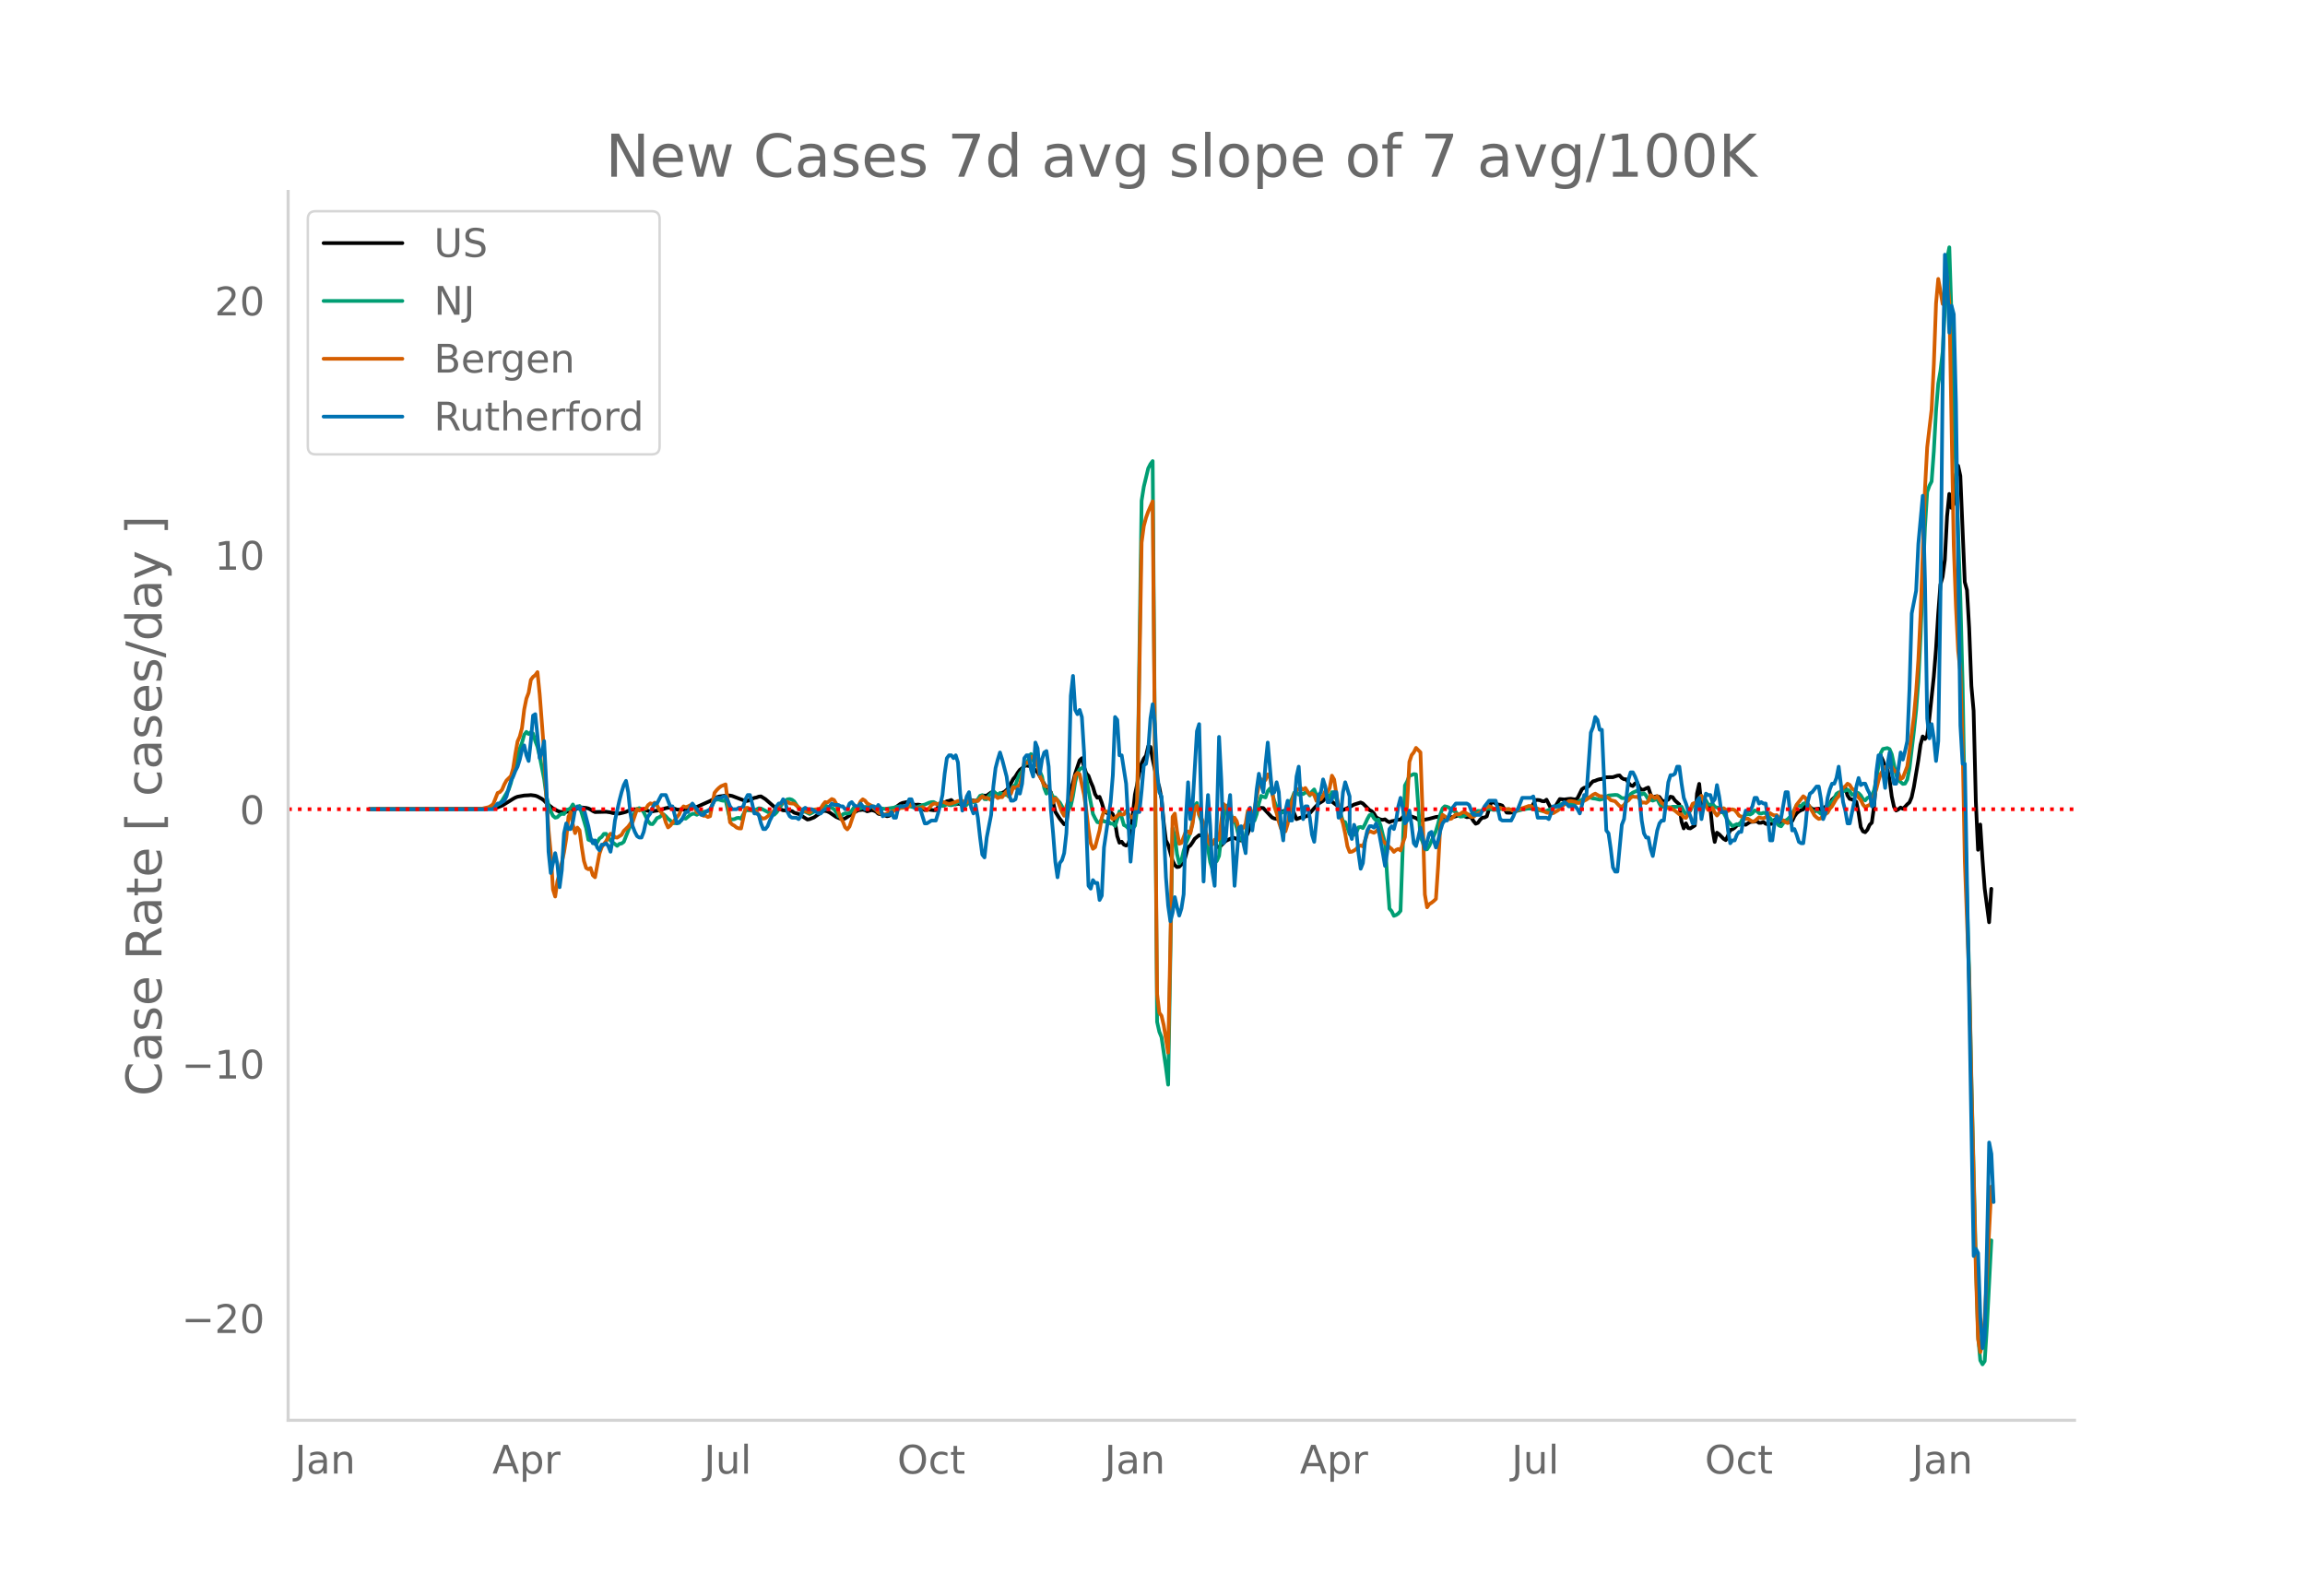 <svg height="864" viewBox="0 0 936 648" width="1248" xmlns="http://www.w3.org/2000/svg" xmlns:xlink="http://www.w3.org/1999/xlink"><defs><style>*{stroke-linecap:butt;stroke-linejoin:round}</style></defs><g id="figure_1"><path d="M0 648h936V0H0z" style="fill:#fff" id="patch_1"/><g id="axes_1"><path d="M117 576.72h725.4V77.76H117z" style="fill:none" id="patch_2"/><path clip-path="url(#p1f8f4e64c5)" d="m149.973 328.59 46.719-.123 3.593-.199 1.797-.423 1.797-.72 2.695-1.628 1.797-1.133.899-.494.898-.348 1.797-.327.898-.165 1.797-.094.899-.089 1.797.253.898.316 1.797.989.898.693.899 1.003 2.695 2.159 1.797.992.899.36 1.796.203.899-.11.898-.297 1.797-.285.899-.4 1.796-.934 2.696.286.898.213.899.437.898.608.899.416 4.492-.12 1.797.26.898.268 1.797.172.898.03 1.797-.436.899-.254.898-.42 1.797-.45.898-.179 3.594.142 2.696.737.898-.038.898-.184 1.797-.231 2.696-.866.898-.184.898-.045.899.149 1.797.625.898.073.899-.132 1.797.275 1.796-.46.899-.44.898-.257.899-.103 4.492-2.01.898-.405 2.696-1.52.898-.304 2.695-.36.899-.094.898.058.899.18 5.39 2.046.899-.08 1.797-.802.898-.394.899-.168.898-.349.899-.1 1.796 1.122 4.493 3.923.898-.08 1.797.69.898.028.899.199 1.797.069.898.684 1.797.514 3.594 2.256.898-.156 1.797-.706 3.594-2.555.898-.108.899.223.898.43 2.695 1.844 1.797.75.899.15.898-.292 3.594-2.41 1.797-.947 1.797-.2.898.202.899.449 1.796-.49.899.207.898.383.899.88.898.2.899-.15.898.616.899.35.898-.193.898-.958.899-1.555.898-.977 1.797-1.351.899-.377 1.797-.37.898.185.898.506.899.354.898.095.899-.082.898.125.899 1.212.898.884.898-.204.899.014 1.797.253.898-.033 1.797-2.408.899-.106 1.796-1.103.899-.166.898-.345 1.797 1.753.899-.264.898.164 1.797-.273.898.301 1.797-1.66.899.25.898.053.899-.133.898-.9.898-1.074 1.797.004 1.797-1.281.899-.177 1.797 1.22 2.695-1.284.898-.761.899-1.077 1.797-3.383.898-1.021.898-1.49.899-1.217.898-.65.899-.878.898-.228.899.195.898-.072.899.828.898.991.898.766 3.594 6.323 1.797 1.78 1.797 7.973 1.797 2.81 1.797 2.255.898-.078 1.797-13.79.898-2.998.899-3.703 1.797-5.372.898-.87.899 3.51.898 2.687.899.927.898 2.44.898 2.056.899 2.973.898 1.46.899-.371.898 2.36.899 3.016.898 1.03.898.396.899-.62.898.87.899 3.176.898 5.705.899 2.709.898-.42.899 1.177.898.393.898-.615.899-3.21 1.797-16.916.898-4.153.899-4.909.898-3.53.899-1.94.898-1.21.898-3.822.899.232.898 5.063 1.797 8.314.899 2.977.898 4.618.898 9.782.899 7.21.898 1.759 1.797 6.49.899 1.772.898.816.899-.141.898-.902.898-.425 1.797-6.61.899-.669.898-1.247.899-1.48 1.797-1.484.898.181.898.94.899.158 1.797 1.493 1.797.266.898 1.438.898.567 2.696-2.685 2.695-1.27.899.058 1.796.837.899.18.898-.438.899-.651.898-1.824.899-2.606 2.695-6.382.898-.958.899-.392.898.085 2.696 2.896.898.951.898.385.899.18.898-1.093.899-1.706.898-.375.899-.157.898-.54 1.797-.577 1.797 4.535 1.797-.696.898-.03 1.797-.645 2.695-3.067 1.797-1.888 1.797-1.103.899-1.046.898-.699 1.797 2.03 2.695 2.05.899.904.898.512 2.695-1.213 1.797-1.032 2.696-.852.898.402 2.695 2.672.899.474.898.92.899 1.528.898.533.899.387.898.124.898-.201.899.722.898.453.899-.409.898-.14 1.797-.485.899-.05.898-.943.898-.763 2.696.476 1.797.638.898.621.898.385 3.594-.722 2.696-.728 1.796-.201.899.161.898.372.899.098 1.797-.377.898-.079.898-.264 1.797-.67.899.005.898.664.899.379.898-.117.899.242.898 1.46.898 1.072.899-.356.898-1.268.899-.834.898-.071.899-.48 1.797-5.693.898-.027.898.525.899.392.898.128.899.321 1.797 2.839.898.06.898-.054 1.797-.557 1.797-.787.899-.202 3.593-.316 1.797-3.246.899-.039.898.103.899.38.898.074.899-.664 1.796 3.541.899-.513.898-.333 1.797-2.95 1.797.185 1.797-.238.898-.057 1.797.318.899-.55 1.797-3.638.898-.59.898-.186.899-.367.898-1.146.899-.932.898-.217.899-.388.898-.249.898-.103.899-.431.898-.256 2.696-.034 1.797-.604.898-.114.898 1.037.899.51.898.035.899 1.4.898 1.006.899.326.898-1.056.899-.28.898 2.05.898.799.899-.08.898-.483.899-.35.898 2.735.899 1.62.898-.673.898-.137.899.287.898 1.272.899.607 1.797-.777.898-1.217.899.204.898 1.31 1.797 1.613.898 6.97.899 2.79.898-2.055.899 1.925.898.121 1.797-1.166.898-12.988.899-3.925.898 8.882.899-.073 1.797.406.898.268.898 8.984.899 5.115.898-3.758.899.643 1.797 1.84.898.545.899-1.844.898-2.235.898-.315.899-.613.898-.901.899-.704.898-.21.899.366.898.219 1.797-1.144 1.797-.131.898-.195.899.685.898-.026.899-.349.898.722.898.23 1.797-.212.899-1.583.898-.21.899 1.33.898-.284.899-.402.898-.102.898.131.899.61.898-.54.899-1.91.898-1.257.899-.77.898-.513.898-.326.899-1.359.898-.683.899 1.023.898.802.899.184 1.797-.287.898.504.898.02.899-1.3.898-.273.899-.615.898-1.974.899-.811 1.797-1.296.898-.082.898-2.095.899-.542.898 3.118.899 1.399.898.181 1.797 1.03.898 4.332.899 5.894.898 1.75.899.36.898-1.026.899-1.971.898-.903.899-6.461.898-11.47.898-7.057.899-2.18.898 1.87.899 2.83.898.69.899 4.265.898 6.84.898 4.18.899 1.578.898-.497.899-.722.898.493.899-.788.898-.999.899-.783.898-2.108.898-4.14 1.797-10.8.899-6.368.898-3.377.899 1.058.898-1.257.899-7.122 1.796-16.856.899-11.174.898-14.442.899-11.848.898-3.208.899-6.887.898-17.624.898-9.108.899 5.655.898-1.45.899-11.99.898-3.674.899 4.126 1.797 43.086.898 3.3.898 15.553.899 23.397.898 10.104.899 36.723.898 19.672.899-10.27.898 13.998.899 11.965 1.796 13.734.899-13.593h0" style="fill:none;stroke:#000;stroke-linecap:round;stroke-width:1.5" id="line2d_1"/><path clip-path="url(#p1f8f4e64c5)" d="m149.973 328.589 45.82-.08 2.695-.205 1.797-.451 2.696-1.626.898-1.097 2.695-4.522.899-2.708 1.797-7.837 1.797-6.136.898-2.324.898-3.268.899-1.138.898.874.899-.758.898.586.899 3.027.898 2.312.899 3.955 1.796 9.117.899 6.76.898 4.032.899 2.358.898 1.825.899.747.898-.196.899-.92.898-.462.898.095.899-1.763.898-.058.899-.61.898-1.457.899 1.652 1.796-1.053 1.797 5.998.899 3.08.898 4.647.899.355.898-.119.899 1.538.898-.721.898-1.542.899-.627.898-1.248.899-.051 1.797 2.77 2.695 2.135.898-.799.899-.17.898-.652 2.696-6.783.898-3.265.898-1.874.899-1.417.898-.37.899.41.898 1.248 1.797 3.686.899 1.075.898.094.898-1.085.899-1.376.898-.337.899-.664.898-.52.899.781.898 1.002.898.701.899 1.115 1.797-.017.898-.1.899-1.307.898-.591.899.17 1.796-1.497.899-.452.898-.062.899.444 1.797-1.112.898-.048 1.797-.383.898-.15 1.797-4.453 1.797-.041.899.314.898.183.898-.358 1.797 8.002 1.797-.19.899-.428.898-.116.899.375 1.796-3.466 1.797.048.899.23.898-.178 1.797-.877.899.106 4.492 2.3.898.198.899-.882.898-1.227 1.797-2.9.898-.715.899-.518.898-.105.899.276.898.677 1.797 2.715.898.915.899.592.898-.03 1.797.917 2.695-1.341 1.797-.875.899-.774.898-.535.899.526.898.349.899.167.898.528.898 1.284.899 1.576.898.177.899-.957.898-.386.899.068.898-.156.899-.961.898-1.319.898.099.899.502 2.695-.83.899-.022.898.134.898-.213.899-.039 1.797.577 1.797.247.898.108 3.594-.49.898-.298 1.797-.269.899.148.898-.07.899-.267.898.134 1.797.48.898.121 2.696-1.055.898-.176 1.797-.783.898-.22.899-.047.898.486.899.631.898.086.899.422.898-.16.898-.673.899.412.898.098 1.797-.468.899-.968.898.454.898 1.413.899.032.898-.655.899-1.381.898-.482.899.828.898-.212.899-.96.898-1.417.898-.28.899 1.625.898.048.899-1.434.898-.885.899-1.06 1.797 1.882.898-1.054 1.797.835.898-.187.899.857.898-1.945.899-2.422.898-.23.898-2.747.899-1.928.898-1.148.899-2.574.898-.43 1.797-3.909.899 2.65.898 1.587.898.561 1.797 4.378.899 4.665.898 2.247.899-1.425.898 1.168.899 1.641.898.189.898 1.119.899.88.898 1.558.899 1.983 1.797-.7.898-1.338.898-4.14.899-5.588.898-3.66.899-1.547.898-.54.899.092.898 4.241 2.695 14.32.899 1.8.898 1.546.899.135.898-1.266.899.838.898.08.898-.041.899.849.898-.02.899.968.898-2.65.899-3.293.898 2.397.899 3.175.898.455.898.928.899-.883.898.926.899-1.164.898-7.013 1.797-124.98.899-5.67 1.796-7.46.899-1.741.898-1.204 1.797 227.705.899 4.027.898 2.229 1.797 12.383.898 6.881 1.797-104.171.899 3.259.898 7.265.899 3.758.898-1.249.898-3.806.899-2.872 1.797-4.51.898-4.215.899-6.757.898-1.101.899 4.917.898 2.419.898 3.196.899 4.326.898 3.59.899 5.576.898 2.889.899-2.537.898-.834.898-2.05 1.797-15.42.899-3.662.898-1.51 1.797 5.42.899.632.898 3.194.898 3.64.899 1.112.898.375.899-2.256.898-5.225.899-2.188.898 1.497.899.06.898-2.597.898-4.325.899-3.124.898.386.899.255.898-2.576.899-1.048.898 1.988.898 3.162.899 2.254.898 1.782.899.673.898-.257.899-.61.898-2.008 1.797-2.926.898-2.385.899-.124.898.941.899-.581.898.362.899-.659.898-.041.898 1.243.899-1.553.898-.88.899 2.3.898.184.899.302.898-.064.899-1.757.898 1.039.898 1.457.899-2.35.898.101.899 2.676.898 2.313.899 3.835.898 2.956.899.273.898 2.301.898 2.619.899-.13.898.398.899-.86.898-2.182.899-.18.898.461.898-1.645.899-2.009.898-1.596.899-.283.898 1.537.899.91.898-.374.899 2.384.898 3.794.898 3.18.899 14.374.898 12.455.899 1.04.898 1.868.899-.323.898-.611.899-1.073 1.796-50.92.899-1.635.898-2.299.899-.287.898-.406.899.128 1.796 25.308.899 2.117.898 3.103.899-.109.898-1.401 2.696-6.046.898-3 .898-3.702.899-2.481.898-.842.899.193.898.403.899.928 1.796.776.899 1.205.898.676.899-.069.898-.301.899-.434 1.797.08.898-.555.898-.758.899-.29.898.078.899-.218 1.797-.603.898-.152 1.797.516 1.797-.09.898-.243.899-.027.898.182 1.797-.102 2.695.647.899-.028 1.797-.463 2.695-.487.898.057 1.797.423 1.797.377 1.797.284.899-.119 4.492-2.01.898-.555.899-.322 1.796-.008 1.797-.256.899.069.898-.064 1.797-.92 1.797-1.064 1.797-.276.898.056.899.29.898.064 1.797.439.898-.206.899-.37.898-.63.899-.494 2.695-.26.899.066.898.551.898.685.899.035.898-.206.899-.32.898-1.114.899-.632 1.797-.783 1.796 1.512.899-.449.898.989.899 1.614.898.062.899.33 1.796-.709.899 1.875.898 1.498.899-.482 1.797.49.898.037.899-.225 1.796.028 1.797-.03.899 1.764.898 1.187.899-.267.898-1.147.899-2.039.898-.238.898.688.899-3.096.898-1.21.899 1.61.898.166.899 1.585.898.224.898-.49.899 1.273.898.306.899.184.898 1.545.899.435 1.797 3.301 1.796 2.113 1.797-.84.899.398.898-1.463.899-2.01.898-.698.898-.292.899.152.898-.501.899-1.129.898.205.899.883.898.172.899-.324.898.15 2.695 3.066.899.487.898.348.899 1.106.898.329.899-1.265.898-1.036.898-.584.899-.939.898-1.19 1.797-3.503.899.067.898.38.898-1.114.899-.283 1.797 1.73.898 1.344.899.568.898-.667 1.797 1.422.898-.783.899-.995 1.797-2.668.898-.497.899-1.336.898-1.832.899-.599.898.005 2.695-1.095.899.65.898 1.429.899-.353.898-.684.898.383.899.931.898 1.523.899.48.898-1.049.899-.269.898-.51.899-2.318.898-4.328.898-5.99.899-4.739.898-1.673 1.797-.375.899.434.898 2.107 1.797 8.407.898 2.064 1.797 1.544.899-.133.898-1.644.899-4.51 1.796-15.08.899-8.516.898-11.673.899-18.37 1.797-44.27.898-14.36.899-2.53.898-1.738.898-12.216.899-16.383.898-11.147.899-5.118.898-7.776.899-17.627.898-20.192.898-4.611.899 28.15.898 35.615 2.696 78.813.898 34.753.899 51.516.898 36.2.898 30.584.899 43.009 1.797 73.229.898 30.112.899 10.009.898 1.61.899-1.33.898-14.279 1.797-34.74h0" style="fill:none;stroke:#009e73;stroke-linecap:round;stroke-width:1.5" id="line2d_2"/><path clip-path="url(#p1f8f4e64c5)" d="m149.973 328.589 42.226-.102 3.594-.124 2.695-.622.899-.52.898-.69 1.797-4.546.899-.34.898-.972.899-2.137.898-1.617 1.797-1.775.898-3.098.899-5.88.898-5.078.899-2.035.898-3.438.898-7.508.899-4.444.898-2.363.899-5.225.898-1.22.899-.69.898-1.244.899 9.068 1.796 23.396.899 18.896.898 12.687.899 9.385.898 14.814.899 2.894.898-6.253.899-3.155 1.796-8.616.899-5.541.898-8.809.899-1.979.898 5.236.899 3.38.898-2.26.898 1.062.899 6.785.898 5.722.899 2.85.898.497.899-.51.898 2.94.899.826 1.796-9.543.899-2.59.898-1.402.899-1.108.898-1.764.899-1.267.898.294.899 1.154.898.135 1.797-1.142.898-1.583 1.797-1.741.899-1.267.898-.599 1.797-5.27.898.589 1.797-.792.899.011.898-1.424.899-.702.898.283.898-.554.899.984.898 1.832 1.797 2.34.899 2.873.898 2.012.898-.712 3.594-4.523.899-2.16.898-1.153.899.328.898-.294.898-.475.899-.25.898 1.177.899 1.911.898.294.899.464.898.655.899-.01.898.52.898-.329 1.797-9.487.899-1.13.898-.894.899-.69 1.796-.723.899 7.067.898 8.322.899.916.898.498.899.746.898.317.899.034 1.796-8.311.899-.09 1.797 1.062.898-.034.899.588.898 1.402.899.995.898.396.898-.215 2.696-2.08 1.797-2.205 1.796-1.776.899-.248 1.797-.25.898.566 1.797.147 3.594 2.951.898-.067.899.497.898.26.899-.746.898-.52 1.797-.192.898-.272.899-1.47.898-1.108.899.158 1.797-1.39.898.373.898 1.537.899 3.257.898 2.522.899 1.47.898 2.307.899.87.898-1.142 1.797-5.303 1.797-3.03.898-1.866.899-.882.898.531.899 1.142 1.796.973.899.972.898.712.899 1.03.898.486.899.113.898.35 1.797-1.097.898-.203.899-.328.898-.136 1.797-1.006 1.797-.113.899.079 1.796-1.572 1.797 1.606.899.18.898-.203.899-.362 1.796 1.357.899-.972.898-1.154.899-.599h.898l.899.204 1.797-.973.898.249.898.407.899.215.898-.17 1.797-.644.899-.373.898-.113.898.101.899.441.898.159.899-.679h.898l.899.17.898-.192.899.09.898-1.086.898-.814.899.656.898-.045.899.362.898.588.899-1.55.898-.124.899.86.898-.419.898.034.899-1.447.898-.95.899 2.035.898-1.153.899-2.578.898.407.898-.6.899-.904.898-3.585.899-5.314 1.797.214.898-2.34.899-.328.898.35.898 2.986.899 4.738.898 1.662.899 2.114.898.362.899-.147.898 3.856.899 2.895.898-1.787.898.803 1.797 4.693.899 1.572.898-3.732.899-2.996.898.339.898-4.467.899-5.45.898-1.12.899.555 1.797 8.333.898 6.287.899 7.701.898 5.688.898 2.284.899-.667 1.797-6.807.898-5.157.899-2.748.898.215.898.362.899 1.911.898.837.899-.43.898-.983.899-.679.898.226.899-.068.898-1.402 1.797 2.397.898.328.899-2.012.898-4.614 1.797-105.072.899-6.728.898-3.37.898-2.521 1.797-4.128 1.797 200.069.899 7.61.898 1.21.898 3.856 1.797 11.115.899-43.942.898-51.823.899-1.29.898 7.113.899 5.145.898-.361 1.797-4.705.898.08.899.802.898-3.742.899-6.536.898-.95.899 3.584.898 1.357.898 2.081 1.797 6.853.899 2.046.898-.237.899-1.923.898.374.898-.69 1.797-14.203.899.814 1.797 4.4.898 2.227.899-1.877.898 1.424.898 3.642.899-.419.898-.554.899-1.583.898-5.349.899-.463.898 2.34.899-2.532 1.796-9.85.899-2.25.898.34.899-.057.898-2.284.899 1.051.898 5.507.898 6.49.899 2.658.898 3.528.899 2.827.898 1.063.899.011.898-2.996.899-4.998.898-4.116.898-3.053.899-1.685 1.797-.69.898.543.899-.588.898 1.425.898 1.21.899-.464.898.667.899 2.375 1.797-.679.898-1.3.899-1.934.898.419.898-1.73.899-5.01.898 1.56.899 5.87.898 5.02.899 4.263.898 2.703.899 4.127.898 5.145.898 2.307.899-.113.898-.475.899-.633.898-.995.899-.441.898.407.898-2.352.899-2.963.898-.916 1.797.69.899-.577.898-1.085.899 2.035.898 2.906 1.797 1.674.898.893.899.724.898 1.176.899-.803.898-.373.899.588.898-2.93.898-2.498.899-13.66.898-16.849.899-2.747.898-1.142.899-1.81 1.796 1.798.899 25.567.898 32.17.899 5.191.898-1.278.899-.554.898-.712.899-.86.898-13.365.898-16.94.899-3.855.898.633.899.803.898.316.899-.17 1.796-1.763.899.034.898-.215.899-.633.898-.023.899.52.898.78.899.611.898-.068 1.797-1.413 1.797-1.018 1.797-1.436.898-.464.899.407.898.566.898.045 1.797-.34 1.797.623 1.797-.102.898.283.899.43.898.112 1.797-.938.899-.226 2.695-.939.898.057.899.588.898.361.899.08 3.594 1.617.898.124.898-.011.899.113 1.797-1.063.898-.656.899-1.086.898-.735.898-.588.899-.735.898-.056 1.797.283.899.497.898-.034.899-.543.898-.327.898-.453 2.696-2.013.898-.418 1.797 1.04.898.023.899.26.898.113.899.317.898.893 1.797.452 1.797 1.945.898.283.899-.69.898-1.345.899-.566.898-1.063.899-.486.898.158.899-.067.898.859.898 1.606.899-.17.898.226.899-.724.898-2.442 1.797 1.199.898-.803 1.797 2.77.899.464.898 1.685 1.797-.25.899.702.898.509 1.797 1.504.898-.034.899 1.232.898.25.899-1.37 1.797-4.364.898-.384.898.746.899-2.454.898-1.13.899 2.227 1.797 3.505h.898l.898-.848.899 1.9.898 1.21.899-1.086 1.797-1.888 1.797 1.176.898-.577.898-.147.899.272.898 1.029.899 1.3.898.317.899.644.898.306.898-.068.899.644.898.498.899-.125 1.797-1.571.898.294.899.09.898-.396 1.797-1.673.898.588.899.328.898-.125.899 1.142.898.894.899.079.898.791.898.34.899-.848.898-1.708.899-2.646.898-2.273 2.695-3.426.899.678.898 2.285.899 1.65.898 1.391.899 1.697.898.882.899.622.898-.227.898-1.289.899-.43.898-.576.899-1.617.898-.995 1.797-3.087.899-.961.898-1.923.898-1.526.899-.61.898-1.064.899.52.898 1.504.899.464 1.796 3.143.899.962.898 1.922.899 1.04.898-.565.899-.35.898-1.403 1.797-4.953.898-3.584.899-2.714 1.797-2.782.898-.056.899.124.898-.113.898 1.39 1.797 1.12.899 2.443.898-.532 1.797-4.636.899-6.287 1.796-13.999.899-9.883.898-12.914.899-18.25 1.797-51.236.898-16.962 1.797-15.355.898-18.229.899-24.809.898-9.985 1.797 10.155.899-2.59.898-8.695.898 10.765 1.797 98.456.899 24.968.898 18.002.899 8.48.898 29.955.899 47.176 1.796 47.956.899 42.834 1.797 75.231.898 27.84.899 5.28.898-3.754.899-10.007 2.695-53.531h0" style="fill:none;stroke:#d55e00;stroke-linecap:round;stroke-width:1.5" id="line2d_3"/><path clip-path="url(#p1f8f4e64c5)" d="M149.973 328.589h50.312l1.797-2.304h.899l1.797-1.152.898-1.728.898-3.455.899-2.88.898-1.727.899-2.304.898-1.728.899-2.88.898-4.031.898-1.728.899 4.032.898 2.303.899-8.063.898-10.366.899-.576 1.797 17.854.898-2.304.898-4.608.899 17.854.898 27.069.899 8.638 1.797-8.063.898 4.608.899 9.215.898-6.911.898-14.974.899-4.032.898 2.304h.899l.898-2.88.899-5.183.898-1.152.898 1.152.899-.576.898.576 1.797 6.91.899 4.608.898 2.304.899-1.152.898 2.88.898 1.152.899-2.304h.898l.899-.576.898 1.152.899 2.304.898-5.184.899-7.487 1.796-8.063.899-3.455.898-2.88.899-1.728.898 4.608.899 8.639.898 5.183.898 2.304.899 1.727.898.576h.899l.898-2.303.899-4.032.898-2.304.899-1.151.898-2.304.898-1.728h.899l1.797-3.455h1.797l1.796 4.607h.899l1.797 6.911 1.797-1.152 1.797-3.455h.898l1.797-3.456 3.594 4.607h.898l.899-1.151 1.796-1.152 1.797-3.456.899-1.152h1.797l.898-.576h.898l.899 1.728.898 2.304.899 1.152h1.797l.898-.576h.899l.898-.576.898-2.88.899-1.727h.898l.899 3.455.898 4.032h.899l.898.575.899 3.456.898 2.304h.898l.899-1.152.898-2.304 1.797-3.455.899-2.304.898-1.152h.898l.899-1.728.898 1.152.899 4.032.898 1.727.899.576h1.797l.898.576.898-1.152.899-2.88.898-.575.899.576h1.797l2.695 1.728h.898l.899-1.152.898-.576h.899l1.797-2.304.898.576h1.797l.898.576h.899l.898 1.152h.899l.898-2.304.899-.576.898 1.152.898.576h.899l.898-1.152 1.797 2.304.899-.576h.898l.898-.576h.899l.898 1.152.899-1.728.898 1.152.899 3.455.898-.576h1.797l.898-1.151.899 2.303h.898l.899-4.031.898-.576h1.797l.899-.576.898-2.304h.898l.899 2.88.898 1.152h1.797l1.797 5.759h.898l1.797-1.152h1.797l.899-2.88.898-3.455.899-4.031.898-8.64.898-6.334.899-1.152h.898l.899 1.152.898-1.152.899 2.88.898 12.67.898 6.91.899-2.303.898-3.456.899-1.727.898 6.335.899 2.304.898-3.456.899 5.183.898 8.063.898 6.911.899 1.152.898-8.063 1.797-9.215.899-11.518.898-7.487.899-3.456.898-2.88.898 2.88 1.797 6.912.899 6.91.898 2.88h.899l.898-.576.898-4.031.899 1.728.898-4.032.899-10.366.898-1.152h.899l.898 5.759.899 2.88.898-13.823.898 2.304.899 10.367.898-5.76.899-2.88.898-.575.899 6.335.898 17.278.899 9.79.898 11.519.898 6.335.899-5.76.898-1.15.899-2.88.898-8.063.899-20.158.898-35.707.898-8.063.899 13.822.898 1.728.899-1.728.898 2.88.899 14.398.898 30.524.899 23.613.898 1.152.898-3.456.899 1.152h.898l.899 6.91.898-1.727.899-19.581 2.695-18.43.898-10.942.899-23.613.898 1.152.899 14.398h.898l1.797 11.518 1.797 31.676 1.797-20.157h1.797l.898-8.64.899-10.366.898-.576.898-5.759.899-12.67.898-5.76.899 8.063.898 19.582.899 8.063.898 1.727.898 13.247.899 19.581.898 11.519.899 6.335.898-3.456.899-6.335.898 4.032.899 3.455.898-2.88.898-5.759.899-30.524.898-14.974.899 14.974.898-5.183 1.797-30.524.899-2.88.898 35.708.898 28.22.899-21.31.898-13.821.899 12.67.898 18.43.899 5.759.898-27.069.898-33.403.899 17.277.898 25.917.899-1.728.898-10.942.899-6.911 1.797 36.859 1.796-23.613.899-.576.898 6.911.899 4.031.898-15.55.899-2.88.898 9.216.899-6.911.898-9.791.898-6.335.899 4.031.898 3.456.899-11.519.898-8.639 1.797 20.734.898-.576.899-4.032.898 4.032.899 13.822.898 5.76.899-12.095.898-4.032.899 8.063h.898l.898-6.335.899-11.518.898-4.032.899 13.822.898 7.487.899-5.183h.898l.898 4.607.899 6.911.898 2.88.899-8.639.898-10.366.899-1.152.898-5.184.899 2.88.898 6.335h.898l.899-1.152.898-2.88h.899l.898 10.367.899-.576.898-9.79.899-4.032 1.796 5.76v14.398l.899 2.88.898-5.76.899 2.304.898 9.214.899 6.336.898-2.304.898-9.215.899-4.031.898-1.728h.899l.898.576.899-1.728.898 2.304 1.797 9.79.898 5.184.899-5.76.898-9.214.899-1.152.898 1.152.899-3.456.898-5.76.899-3.455.898 4.032.898 6.335.899-1.152.898-4.031.899 5.759.898 7.487.899 1.152.898-3.456.898-4.031.899 4.031.898 4.608.899-2.88.898-3.455.899-.576.898 3.455.899 2.88.898-2.88.898-4.031.899-2.88.898-1.152h.899l1.797-4.607 1.796-2.304h4.493l.898.576.899 2.304.898 1.727h2.695l1.797-3.455 1.797-2.304h2.695l.899 3.456.898 4.031.899.576h3.593l.899-1.728.898-2.303.899-.576 1.797-4.608h3.593l.899-.576.898 4.032.899 4.607h3.594l.898.576.898-2.303.899-2.88h2.695l.899-.576.898-1.152.898.576.899 1.152h2.695l.899 1.152.898 1.728.899-3.456.898-4.031h.898l1.797-25.341.899-2.304.898-4.031.899 1.152.898 4.031h.898l1.797 40.89.899 1.153.898 6.335.899 7.487.898 1.727h.899l1.796-19.005.899-2.304 1.797-16.126.898-2.88h.899l.898 1.729.899 2.303.898 6.335.898 9.215.899 5.184.898 1.727h.899l.898 4.608.899 2.88 1.796-10.367.899-2.88.898-1.152h.899l1.797-15.55.898-2.88h.899l.898-.575.898-2.88h.899l.898 6.911.899 5.76.898 2.303.899 2.88.898 2.303.899 2.88h.898l.898-9.215.899-1.152.898 8.64 1.797-10.367.899.576h.898l.898 2.88.899-1.153.898-5.759.899 4.607.898 6.336h1.797l.899 7.487.898 5.183.898-1.152h.899l.898-2.304.899-1.151h.898l.899-5.184.898-3.455h1.797l.898-1.728.899-3.456h.898l.899 2.304.898-.576.899.576h.898l.898 5.76.899 9.214h.898l.899-6.911.898-2.88.899 2.304.898-1.728 1.797-10.366h.898l1.797 15.55.899-.576.898 2.303.899 2.88.898.576h.898l.899-6.911.898-9.79.899-3.456.898-.576 1.797-2.304h.899l.898 5.183.898 8.063.899-2.303.898-6.336.899-3.455.898-2.304h.899l.898-2.304.899-4.607 1.796 14.398.899 3.456.898 5.183h.899l1.797-8.639.898-6.335.898-3.456.899 2.88.898-.576h.899l.898 2.304.899 1.728.898 5.183.899-.576.898-13.246.898-6.911h.899l1.797 13.246.898-9.215.899-5.183.898 8.063.898 4.607h.899l1.797-12.67.898 2.88.899-3.456.898-4.032.899-21.309.898-30.524 1.797-9.214.898-19.006 1.797-19.581.899 34.555.898 55.865.899 8.063.898-5.76.898 5.76.899 9.214.898-8.063.899-59.32.898-88.116.899-50.105.898 8.638.898 23.037.899-10.942.898 3.455.899 36.284 1.797 130.734.898 15.55h.899l1.796 97.331 1.797 102.515.899-2.88.898 1.728.899 25.917.898 12.67.899-4.607.898-36.86.898-42.042.899 4.607.898 19.582h0" style="fill:none;stroke:#0072b2;stroke-linecap:round;stroke-width:1.5" id="line2d_4"/><path clip-path="url(#p1f8f4e64c5)" d="M117 328.589h725.4" style="fill:none;stroke:red;stroke-dasharray:1.5,2.475;stroke-dashoffset:0;stroke-width:1.5" id="line2d_5"/><path d="M117 576.72V77.76" style="fill:none;stroke:#d3d3d3;stroke-linecap:square;stroke-linejoin:miter;stroke-width:1.25" id="patch_3"/><path d="M117 576.72h725.4" style="fill:none;stroke:#d3d3d3;stroke-linecap:square;stroke-linejoin:miter;stroke-width:1.25" id="patch_4"/><g id="matplotlib.axis_1"><g id="xtick_1"><g style="fill:#696969" transform="matrix(.16 0 0 -.16 119.671 598.378)" id="text_1"><defs><path d="M9.813 72.906h9.859V5.078q0-13.187-5-19.14-5-5.954-16.094-5.954h-3.75v8.297h3.078q6.531 0 9.219 3.672Q9.813-4.39 9.813 5.078z" id="DejaVuSans-74"/><path d="M34.281 27.484q-10.89 0-15.093-2.484-4.204-2.484-4.204-8.5 0-4.781 3.157-7.594 3.156-2.797 8.562-2.797 7.485 0 12 5.297 4.516 5.297 4.516 14.078v2zm17.922 3.72V0H43.22v8.297Q40.14 3.328 35.547.953q-4.594-2.375-11.234-2.375-8.391 0-13.36 4.719Q6 8.016 6 15.922q0 9.219 6.172 13.906 6.187 4.688 18.437 4.688h12.61v.89q0 6.203-4.078 9.594-4.078 3.39-11.453 3.39-4.688 0-9.141-1.124-4.438-1.125-8.531-3.375v8.312q4.921 1.906 9.562 2.844 4.64.953 9.031.953 11.875 0 17.735-6.156 5.86-6.14 5.86-18.64z" id="DejaVuSans-97"/><path d="M54.89 33.016V0h-8.984v32.719q0 7.765-3.031 11.61-3.031 3.858-9.078 3.858-7.281 0-11.484-4.64-4.204-4.625-4.204-12.64V0H9.08v54.688h9.03v-8.5q3.235 4.937 7.594 7.374Q30.078 56 35.797 56q9.422 0 14.25-5.828 4.844-5.828 4.844-17.156z" id="DejaVuSans-110"/></defs><use xlink:href="#DejaVuSans-74"/><use x="29.492" xlink:href="#DejaVuSans-97"/><use x="90.771" xlink:href="#DejaVuSans-110"/></g></g><g id="xtick_2"><g style="fill:#696969" transform="matrix(.16 0 0 -.16 199.922 598.378)" id="text_2"><defs><path d="M34.188 63.188 20.797 26.906h26.812zm-5.579 9.718h11.188L67.578 0h-10.25l-6.64 18.703h-32.86L11.188 0H.78z" id="DejaVuSans-65"/><path d="M18.11 8.203v-29H9.077v75.484h9.031v-8.296q2.844 4.875 7.157 7.234Q29.594 56 35.594 56q9.968 0 16.187-7.906 6.235-7.907 6.235-20.797T51.78 6.484q-6.218-7.906-16.187-7.906-6 0-10.328 2.375-4.313 2.375-7.157 7.25zm30.578 19.094q0 9.906-4.079 15.547-4.078 5.64-11.203 5.64-7.14 0-11.218-5.64-4.079-5.64-4.079-15.547 0-9.906 4.078-15.547 4.079-5.64 11.22-5.64 7.124 0 11.202 5.64t4.078 15.547z" id="DejaVuSans-112"/><path d="M41.11 46.297q-1.516.875-3.297 1.281Q36.03 48 33.89 48q-7.625 0-11.703-4.953-4.079-4.953-4.079-14.234V0H9.08v54.688h9.03v-8.5q2.844 4.984 7.375 7.39Q30.031 56 36.531 56q.922 0 2.047-.125 1.125-.11 2.484-.36z" id="DejaVuSans-114"/></defs><use xlink:href="#DejaVuSans-65"/><use x="68.408" xlink:href="#DejaVuSans-112"/><use x="131.885" xlink:href="#DejaVuSans-114"/></g></g><g id="xtick_3"><g style="fill:#696969" transform="matrix(.16 0 0 -.16 285.867 598.378)" id="text_3"><defs><path d="M8.5 21.578v33.11h8.984V21.922q0-7.766 3.016-11.656 3.031-3.875 9.094-3.875 7.265 0 11.484 4.64 4.234 4.64 4.234 12.656v31h8.985V0h-8.984v8.406Q42.047 3.422 37.718 1q-4.313-2.422-10.032-2.422-9.421 0-14.312 5.86Q8.5 10.296 8.5 21.578zM31.11 56z" id="DejaVuSans-117"/><path d="M9.422 75.984h8.984V0H9.422z" id="DejaVuSans-108"/></defs><use xlink:href="#DejaVuSans-74"/><use x="29.492" xlink:href="#DejaVuSans-117"/><use x="92.871" xlink:href="#DejaVuSans-108"/></g></g><g id="xtick_4"><g style="fill:#696969" transform="matrix(.16 0 0 -.16 364.344 598.378)" id="text_4"><defs><path d="M39.406 66.219q-10.75 0-17.078-8.016-6.312-8-6.312-21.828 0-13.766 6.312-21.781 6.328-8 17.078-8 10.735 0 17.016 8 6.281 8.015 6.281 21.781 0 13.828-6.281 21.828-6.281 8.016-17.016 8.016zm0 8q15.328 0 24.5-10.281 9.188-10.282 9.188-27.563 0-17.234-9.188-27.516-9.172-10.28-24.5-10.28-15.375 0-24.593 10.25-9.204 10.265-9.204 27.546t9.204 27.563q9.218 10.28 24.593 10.28z" id="DejaVuSans-79"/><path d="M48.781 52.594v-8.407q-3.812 2.11-7.64 3.157-3.828 1.047-7.735 1.047-8.75 0-13.593-5.547-4.829-5.532-4.829-15.547 0-10.016 4.829-15.563 4.843-5.53 13.593-5.53 3.907 0 7.735 1.046 3.828 1.047 7.64 3.156V2.094Q45.016.344 40.984-.531q-4.015-.89-8.562-.89-12.36 0-19.64 7.765-7.266 7.765-7.266 20.953 0 13.375 7.343 21.031Q20.22 56 33.016 56q4.14 0 8.093-.86 3.953-.843 7.672-2.546z" id="DejaVuSans-99"/><path d="M18.313 70.219V54.688h18.5v-6.985h-18.5V18.016q0-6.688 1.828-8.594 1.828-1.906 7.453-1.906h9.218V0h-9.218q-10.407 0-14.36 3.875-3.953 3.89-3.953 14.14v29.688H2.687v6.984h6.594V70.22z" id="DejaVuSans-116"/></defs><use xlink:href="#DejaVuSans-79"/><use x="78.711" xlink:href="#DejaVuSans-99"/><use x="133.691" xlink:href="#DejaVuSans-116"/></g></g><g id="xtick_5"><g style="fill:#696969" transform="matrix(.16 0 0 -.16 448.5 598.378)" id="text_5"><use xlink:href="#DejaVuSans-74"/><use x="29.492" xlink:href="#DejaVuSans-97"/><use x="90.771" xlink:href="#DejaVuSans-110"/></g></g><g id="xtick_6"><g style="fill:#696969" transform="matrix(.16 0 0 -.16 527.852 598.378)" id="text_6"><use xlink:href="#DejaVuSans-65"/><use x="68.408" xlink:href="#DejaVuSans-112"/><use x="131.885" xlink:href="#DejaVuSans-114"/></g></g><g id="xtick_7"><g style="fill:#696969" transform="matrix(.16 0 0 -.16 613.798 598.378)" id="text_7"><use xlink:href="#DejaVuSans-74"/><use x="29.492" xlink:href="#DejaVuSans-117"/><use x="92.871" xlink:href="#DejaVuSans-108"/></g></g><g id="xtick_8"><g style="fill:#696969" transform="matrix(.16 0 0 -.16 692.274 598.378)" id="text_8"><use xlink:href="#DejaVuSans-79"/><use x="78.711" xlink:href="#DejaVuSans-99"/><use x="133.691" xlink:href="#DejaVuSans-116"/></g></g><g id="xtick_9"><g style="fill:#696969" transform="matrix(.16 0 0 -.16 776.43 598.378)" id="text_9"><use xlink:href="#DejaVuSans-74"/><use x="29.492" xlink:href="#DejaVuSans-97"/><use x="90.771" xlink:href="#DejaVuSans-110"/></g></g></g><g id="matplotlib.axis_2"><g id="ytick_1"><g style="fill:#696969" transform="matrix(.16 0 0 -.16 73.733 541.274)" id="text_10"><defs><path d="M10.594 35.5h62.593v-8.297H10.594z" id="DejaVuSans-8722"/><path d="M19.188 8.297h34.421V0H7.33v8.297q5.609 5.812 15.296 15.594 9.703 9.797 12.188 12.64 4.734 5.313 6.609 9 1.89 3.688 1.89 7.25 0 5.813-4.078 9.469-4.078 3.672-10.625 3.672-4.64 0-9.797-1.61-5.14-1.609-11-4.89v9.969Q13.767 71.78 18.938 73q5.188 1.219 9.485 1.219 11.328 0 18.062-5.672 6.735-5.656 6.735-15.125 0-4.5-1.688-8.531-1.672-4.016-6.125-9.485-1.218-1.422-7.765-8.187-6.532-6.766-18.453-18.922z" id="DejaVuSans-50"/><path d="M31.781 66.406q-7.61 0-11.453-7.5Q16.5 51.422 16.5 36.375q0-14.984 3.828-22.484 3.844-7.5 11.453-7.5 7.672 0 11.5 7.5 3.844 7.5 3.844 22.484 0 15.047-3.844 22.531-3.828 7.5-11.5 7.5zm0 7.813q12.266 0 18.735-9.703 6.468-9.688 6.468-28.141 0-18.406-6.468-28.11-6.47-9.687-18.735-9.687-12.25 0-18.718 9.688-6.47 9.703-6.47 28.109 0 18.453 6.47 28.14Q19.53 74.22 31.78 74.22z" id="DejaVuSans-48"/></defs><use xlink:href="#DejaVuSans-8722"/><use x="83.789" xlink:href="#DejaVuSans-50"/><use x="147.412" xlink:href="#DejaVuSans-48"/></g></g><g id="ytick_2"><g style="fill:#696969" transform="matrix(.16 0 0 -.16 73.733 437.97)" id="text_11"><defs><path d="M12.406 8.297h16.11v55.625l-17.532-3.516v8.985l17.438 3.515h9.86V8.296H54.39V0H12.406z" id="DejaVuSans-49"/></defs><use xlink:href="#DejaVuSans-8722"/><use x="83.789" xlink:href="#DejaVuSans-49"/><use x="147.412" xlink:href="#DejaVuSans-48"/></g></g><g id="ytick_3"><use xlink:href="#DejaVuSans-48" style="fill:#696969" transform="matrix(.16 0 0 -.16 97.32 334.668)" id="text_12"/></g><g id="ytick_4"><g style="fill:#696969" transform="matrix(.16 0 0 -.16 87.14 231.364)" id="text_13"><use xlink:href="#DejaVuSans-49"/><use x="63.623" xlink:href="#DejaVuSans-48"/></g></g><g id="ytick_5"><g style="fill:#696969" transform="matrix(.16 0 0 -.16 87.14 128.061)" id="text_14"><use xlink:href="#DejaVuSans-50"/><use x="63.623" xlink:href="#DejaVuSans-48"/></g></g><g style="fill:#696969" transform="matrix(0 -.2 -.2 0 65.573 445.117)" id="text_15"><defs><path d="M64.406 67.281v-10.39q-4.984 4.64-10.625 6.922-5.64 2.296-11.984 2.296-12.5 0-19.14-7.64-6.641-7.64-6.641-22.094 0-14.406 6.64-22.047 6.64-7.64 19.14-7.64 6.345 0 11.985 2.296 5.64 2.297 10.625 6.938V5.609Q59.234 2.094 53.437.33q-5.78-1.75-12.218-1.75-16.563 0-26.094 10.124-9.516 10.14-9.516 27.672 0 17.578 9.516 27.703 9.531 10.14 26.094 10.14 6.531 0 12.312-1.734 5.797-1.734 10.875-5.203z" id="DejaVuSans-67"/><path d="M44.281 53.078v-8.5q-3.797 1.953-7.906 2.922-4.094.984-8.5.984-6.688 0-10.031-2.047-3.344-2.046-3.344-6.156 0-3.125 2.39-4.906 2.391-1.781 9.626-3.39l3.078-.688q9.562-2.047 13.593-5.781 4.032-3.735 4.032-10.422 0-7.625-6.032-12.078-6.03-4.438-16.578-4.438-4.39 0-9.156.86Q10.688.296 5.422 2v9.281q4.984-2.594 9.812-3.89 4.829-1.282 9.579-1.282 6.343 0 9.75 2.172 3.421 2.172 3.421 6.125 0 3.656-2.468 5.61-2.453 1.953-10.813 3.765l-3.125.735q-8.344 1.75-12.062 5.39-3.704 3.64-3.704 9.985 0 7.718 5.47 11.906Q16.75 56 26.811 56q4.97 0 9.36-.734 4.406-.72 8.11-2.188z" id="DejaVuSans-115"/><path d="M56.203 29.594v-4.39H14.891q.593-9.282 5.593-14.142 5-4.859 13.938-4.859 5.172 0 10.031 1.266 4.86 1.265 9.656 3.812v-8.5Q49.266.734 44.187-.344 39.11-1.422 33.892-1.422q-13.094 0-20.735 7.61-7.64 7.625-7.64 20.625 0 13.421 7.25 21.296Q20.016 56 32.328 56q11.031 0 17.453-7.11 6.422-7.093 6.422-19.296zm-8.984 2.64q-.094 7.36-4.125 11.75-4.032 4.407-10.672 4.407-7.516 0-12.031-4.25-4.516-4.25-5.203-11.97z" id="DejaVuSans-101"/><path d="M44.39 34.188q3.172-1.079 6.172-4.594 3-3.516 6.032-9.672L66.609 0H56l-9.313 18.703q-3.624 7.328-7.015 9.719-3.39 2.39-9.25 2.39h-10.75V0h-9.86v72.906h22.266q12.5 0 18.656-5.234 6.157-5.219 6.157-15.766 0-6.89-3.203-11.437-3.204-4.532-9.297-6.282zM19.673 64.797V38.922h12.406q7.125 0 10.766 3.297 3.64 3.297 3.64 9.687 0 6.39-3.64 9.64-3.64 3.25-10.766 3.25z" id="DejaVuSans-82"/><path d="M8.594 75.984h20.703V69H17.578V-6.203h11.719v-6.984H8.594z" id="DejaVuSans-91"/><path d="M25.39 72.906h8.297L8.297-9.28H0z" id="DejaVuSans-47"/><path d="M45.406 46.39v29.594h8.985V0h-8.985v8.203Q42.578 3.328 38.25.953q-4.313-2.375-10.375-2.375-9.906 0-16.14 7.906-6.22 7.922-6.22 20.813 0 12.89 6.22 20.797Q17.968 56 27.874 56q6.063 0 10.375-2.375 4.328-2.36 7.156-7.234zm-30.61-19.093q0-9.906 4.079-15.547 4.078-5.64 11.203-5.64 7.125 0 11.219 5.64 4.11 5.64 4.11 15.547 0 9.906-4.11 15.547-4.094 5.64-11.219 5.64-7.125 0-11.203-5.64-4.078-5.64-4.078-15.547z" id="DejaVuSans-100"/><path d="M32.172-5.078q-3.797-9.766-7.422-12.735-3.61-2.984-9.656-2.984H7.906v7.516h5.282q3.703 0 5.75 1.765Q21-9.766 23.483-3.219l1.61 4.094-22.11 53.813H12.5l17.094-42.766 17.093 42.766h9.516z" id="DejaVuSans-121"/><path d="M30.422 75.984v-89.171H9.719v6.984H21.39V69H9.719v6.984z" id="DejaVuSans-93"/></defs><use xlink:href="#DejaVuSans-67"/><use x="69.824" xlink:href="#DejaVuSans-97"/><use x="131.104" xlink:href="#DejaVuSans-115"/><use x="183.203" xlink:href="#DejaVuSans-101"/><use x="244.727" xlink:href="#DejaVuSans-32"/><use x="276.514" xlink:href="#DejaVuSans-82"/><use x="343.746" xlink:href="#DejaVuSans-97"/><use x="405.025" xlink:href="#DejaVuSans-116"/><use x="444.234" xlink:href="#DejaVuSans-101"/><use x="505.758" xlink:href="#DejaVuSans-32"/><use x="537.545" xlink:href="#DejaVuSans-91"/><use x="576.559" xlink:href="#DejaVuSans-32"/><use x="608.346" xlink:href="#DejaVuSans-99"/><use x="663.326" xlink:href="#DejaVuSans-97"/><use x="724.605" xlink:href="#DejaVuSans-115"/><use x="776.705" xlink:href="#DejaVuSans-101"/><use x="838.229" xlink:href="#DejaVuSans-115"/><use x="890.328" xlink:href="#DejaVuSans-47"/><use x="924.02" xlink:href="#DejaVuSans-100"/><use x="987.496" xlink:href="#DejaVuSans-97"/><use x="1048.775" xlink:href="#DejaVuSans-121"/><use x="1107.955" xlink:href="#DejaVuSans-32"/><use x="1139.742" xlink:href="#DejaVuSans-93"/></g></g><g style="fill:#696969" transform="matrix(.24 0 0 -.24 245.86 71.76)" id="text_16"><defs><path d="M9.813 72.906h13.28l32.329-60.984v60.984h9.562V0h-13.28L19.39 60.984V0H9.813z" id="DejaVuSans-78"/><path d="M4.203 54.688h8.985l11.234-42.672 11.172 42.672h10.593l11.235-42.672 11.187 42.672h8.985L63.28 0H52.688L40.922 44.828 29.109 0H18.5z" id="DejaVuSans-119"/><path d="M8.203 72.906h46.875v-4.203L28.61 0H18.312L43.22 64.594H8.203z" id="DejaVuSans-55"/><path d="M2.984 54.688H12.5L29.594 8.797l17.093 45.89h9.516L35.687 0H23.485z" id="DejaVuSans-118"/><path d="M45.406 27.984q0 9.766-4.031 15.125-4.016 5.375-11.297 5.375-7.219 0-11.25-5.375-4.031-5.359-4.031-15.125 0-9.718 4.031-15.093t11.25-5.375q7.281 0 11.297 5.375 4.031 5.375 4.031 15.093zm8.985-21.203q0-13.953-6.203-20.765Q42-20.797 29.203-20.797q-4.734 0-8.937.703-4.203.703-8.157 2.172v8.735q3.954-2.141 7.813-3.157 3.86-1.031 7.86-1.031 8.843 0 13.234 4.61 4.39 4.609 4.39 13.937v4.453q-2.781-4.844-7.125-7.234Q33.938 0 27.875 0 17.828 0 11.672 7.656q-6.156 7.672-6.156 20.328 0 12.688 6.156 20.344Q17.828 56 27.875 56q6.063 0 10.406-2.39 4.344-2.391 7.125-7.22v8.297h8.985z" id="DejaVuSans-103"/><path d="M30.61 48.39q-7.22 0-11.422-5.64-4.204-5.64-4.204-15.453 0-9.813 4.172-15.453 4.188-5.64 11.453-5.64 7.188 0 11.375 5.655 4.203 5.672 4.203 15.438 0 9.719-4.203 15.406-4.187 5.688-11.375 5.688zm0 7.61q11.718 0 18.406-7.625 6.703-7.61 6.703-21.078 0-13.422-6.703-21.078-6.688-7.64-18.407-7.64-11.765 0-18.437 7.64-6.656 7.656-6.656 21.078 0 13.469 6.656 21.078Q18.844 56 30.609 56z" id="DejaVuSans-111"/><path d="M37.11 75.984V68.5h-8.594q-4.828 0-6.72-1.953-1.874-1.953-1.874-7.031v-4.828h14.797v-6.985H19.922V0H10.89v47.703H2.297v6.984h8.594V58.5q0 9.125 4.25 13.297 4.25 4.187 13.468 4.187z" id="DejaVuSans-102"/><path d="M9.813 72.906h9.859V42.094L52.39 72.906h12.703L28.906 38.922 67.672 0H54.688L19.672 35.11V0h-9.86z" id="DejaVuSans-75"/></defs><use xlink:href="#DejaVuSans-78"/><use x="74.805" xlink:href="#DejaVuSans-101"/><use x="136.328" xlink:href="#DejaVuSans-119"/><use x="218.115" xlink:href="#DejaVuSans-32"/><use x="249.902" xlink:href="#DejaVuSans-67"/><use x="319.727" xlink:href="#DejaVuSans-97"/><use x="381.006" xlink:href="#DejaVuSans-115"/><use x="433.105" xlink:href="#DejaVuSans-101"/><use x="494.629" xlink:href="#DejaVuSans-115"/><use x="546.729" xlink:href="#DejaVuSans-32"/><use x="578.516" xlink:href="#DejaVuSans-55"/><use x="642.139" xlink:href="#DejaVuSans-100"/><use x="705.615" xlink:href="#DejaVuSans-32"/><use x="737.402" xlink:href="#DejaVuSans-97"/><use x="798.682" xlink:href="#DejaVuSans-118"/><use x="857.861" xlink:href="#DejaVuSans-103"/><use x="921.338" xlink:href="#DejaVuSans-32"/><use x="953.125" xlink:href="#DejaVuSans-115"/><use x="1005.225" xlink:href="#DejaVuSans-108"/><use x="1033.008" xlink:href="#DejaVuSans-111"/><use x="1094.189" xlink:href="#DejaVuSans-112"/><use x="1157.666" xlink:href="#DejaVuSans-101"/><use x="1219.189" xlink:href="#DejaVuSans-32"/><use x="1250.977" xlink:href="#DejaVuSans-111"/><use x="1312.158" xlink:href="#DejaVuSans-102"/><use x="1347.363" xlink:href="#DejaVuSans-32"/><use x="1379.15" xlink:href="#DejaVuSans-55"/><use x="1442.773" xlink:href="#DejaVuSans-32"/><use x="1474.561" xlink:href="#DejaVuSans-97"/><use x="1535.84" xlink:href="#DejaVuSans-118"/><use x="1595.02" xlink:href="#DejaVuSans-103"/><use x="1658.496" xlink:href="#DejaVuSans-47"/><use x="1692.188" xlink:href="#DejaVuSans-49"/><use x="1755.811" xlink:href="#DejaVuSans-48"/><use x="1819.434" xlink:href="#DejaVuSans-48"/><use x="1883.057" xlink:href="#DejaVuSans-75"/></g><g id="legend_1"><path d="M128.2 184.5h136.45q3.2 0 3.2-3.2V88.96q0-3.2-3.2-3.2H128.2q-3.2 0-3.2 3.2v92.34q0 3.2 3.2 3.2z" style="fill:none;opacity:.8;stroke:#ccc;stroke-linejoin:miter" id="patch_5"/><path d="M131.4 98.718h32" style="fill:none;stroke:#000;stroke-linecap:round;stroke-width:1.5" id="line2d_6"/><g style="fill:#696969" transform="matrix(.16 0 0 -.16 176.2 104.317)" id="text_17"><defs><path d="M8.688 72.906h9.921V28.61q0-11.718 4.235-16.875 4.25-5.14 13.781-5.14 9.469 0 13.719 5.14 4.25 5.157 4.25 16.875v44.297H64.5V27.391q0-14.25-7.063-21.532-7.046-7.28-20.812-7.28-13.828 0-20.89 7.28-7.047 7.282-7.047 21.532z" id="DejaVuSans-85"/><path d="M53.516 70.516V60.89q-5.61 2.687-10.594 4-4.984 1.328-9.625 1.328-8.047 0-12.422-3.125t-4.375-8.89q0-4.845 2.906-7.313 2.907-2.453 11.016-3.97l5.953-1.218q11.031-2.11 16.281-7.406 5.25-5.297 5.25-14.172 0-10.61-7.11-16.078-7.093-5.469-20.812-5.469-5.172 0-11.015 1.172Q13.14.922 6.89 3.219v10.156q6-3.36 11.765-5.078 5.766-1.703 11.328-1.703 8.438 0 13.032 3.312 4.593 3.328 4.593 9.485 0 5.359-3.297 8.39-3.296 3.032-10.812 4.547L27.484 33.5q-11.03 2.188-15.968 6.875-4.922 4.688-4.922 13.047 0 9.672 6.812 15.234 6.813 5.563 18.766 5.563 5.14 0 10.453-.938 5.328-.922 10.89-2.765z" id="DejaVuSans-83"/></defs><use xlink:href="#DejaVuSans-85"/><use x="73.193" xlink:href="#DejaVuSans-83"/></g><path d="M131.4 122.203h32" style="fill:none;stroke:#009e73;stroke-linecap:round;stroke-width:1.5" id="line2d_8"/><g style="fill:#696969" transform="matrix(.16 0 0 -.16 176.2 127.802)" id="text_18"><use xlink:href="#DejaVuSans-78"/><use x="74.805" xlink:href="#DejaVuSans-74"/></g><path d="M131.4 145.688h32" style="fill:none;stroke:#d55e00;stroke-linecap:round;stroke-width:1.5" id="line2d_10"/><g style="fill:#696969" transform="matrix(.16 0 0 -.16 176.2 151.287)" id="text_19"><defs><path d="M19.672 34.813V8.108H35.5q7.953 0 11.781 3.297 3.844 3.297 3.844 10.078 0 6.844-3.844 10.078-3.828 3.25-11.781 3.25zm0 29.984V42.828h14.61q7.218 0 10.75 2.703 3.546 2.719 3.546 8.282 0 5.515-3.547 8.25-3.531 2.734-10.75 2.734zm-9.86 8.11h25.204q11.28 0 17.375-4.688Q58.5 63.53 58.5 54.89q0-6.703-3.125-10.657-3.125-3.953-9.188-4.922 7.282-1.562 11.313-6.53 4.031-4.954 4.031-12.376 0-9.765-6.64-15.093Q48.25 0 35.984 0H9.812z" id="DejaVuSans-66"/></defs><use xlink:href="#DejaVuSans-66"/><use x="68.604" xlink:href="#DejaVuSans-101"/><use x="130.127" xlink:href="#DejaVuSans-114"/><use x="169.49" xlink:href="#DejaVuSans-103"/><use x="232.967" xlink:href="#DejaVuSans-101"/><use x="294.49" xlink:href="#DejaVuSans-110"/></g><path d="M131.4 169.173h32" style="fill:none;stroke:#0072b2;stroke-linecap:round;stroke-width:1.5" id="line2d_12"/><g style="fill:#696969" transform="matrix(.16 0 0 -.16 176.2 174.773)" id="text_20"><defs><path d="M54.89 33.016V0h-8.984v32.719q0 7.765-3.031 11.61-3.031 3.858-9.078 3.858-7.281 0-11.484-4.64-4.204-4.625-4.204-12.64V0H9.08v75.984h9.03V46.188q3.235 4.937 7.594 7.374Q30.078 56 35.797 56q9.422 0 14.25-5.828 4.844-5.828 4.844-17.156z" id="DejaVuSans-104"/></defs><use xlink:href="#DejaVuSans-82"/><use x="64.982" xlink:href="#DejaVuSans-117"/><use x="128.361" xlink:href="#DejaVuSans-116"/><use x="167.57" xlink:href="#DejaVuSans-104"/><use x="230.949" xlink:href="#DejaVuSans-101"/><use x="292.473" xlink:href="#DejaVuSans-114"/><use x="333.586" xlink:href="#DejaVuSans-102"/><use x="368.791" xlink:href="#DejaVuSans-111"/><use x="429.973" xlink:href="#DejaVuSans-114"/><use x="469.336" xlink:href="#DejaVuSans-100"/></g></g></g></g><defs><clipPath id="p1f8f4e64c5"><path d="M117 77.76h725.4v498.96H117z"/></clipPath></defs></svg>